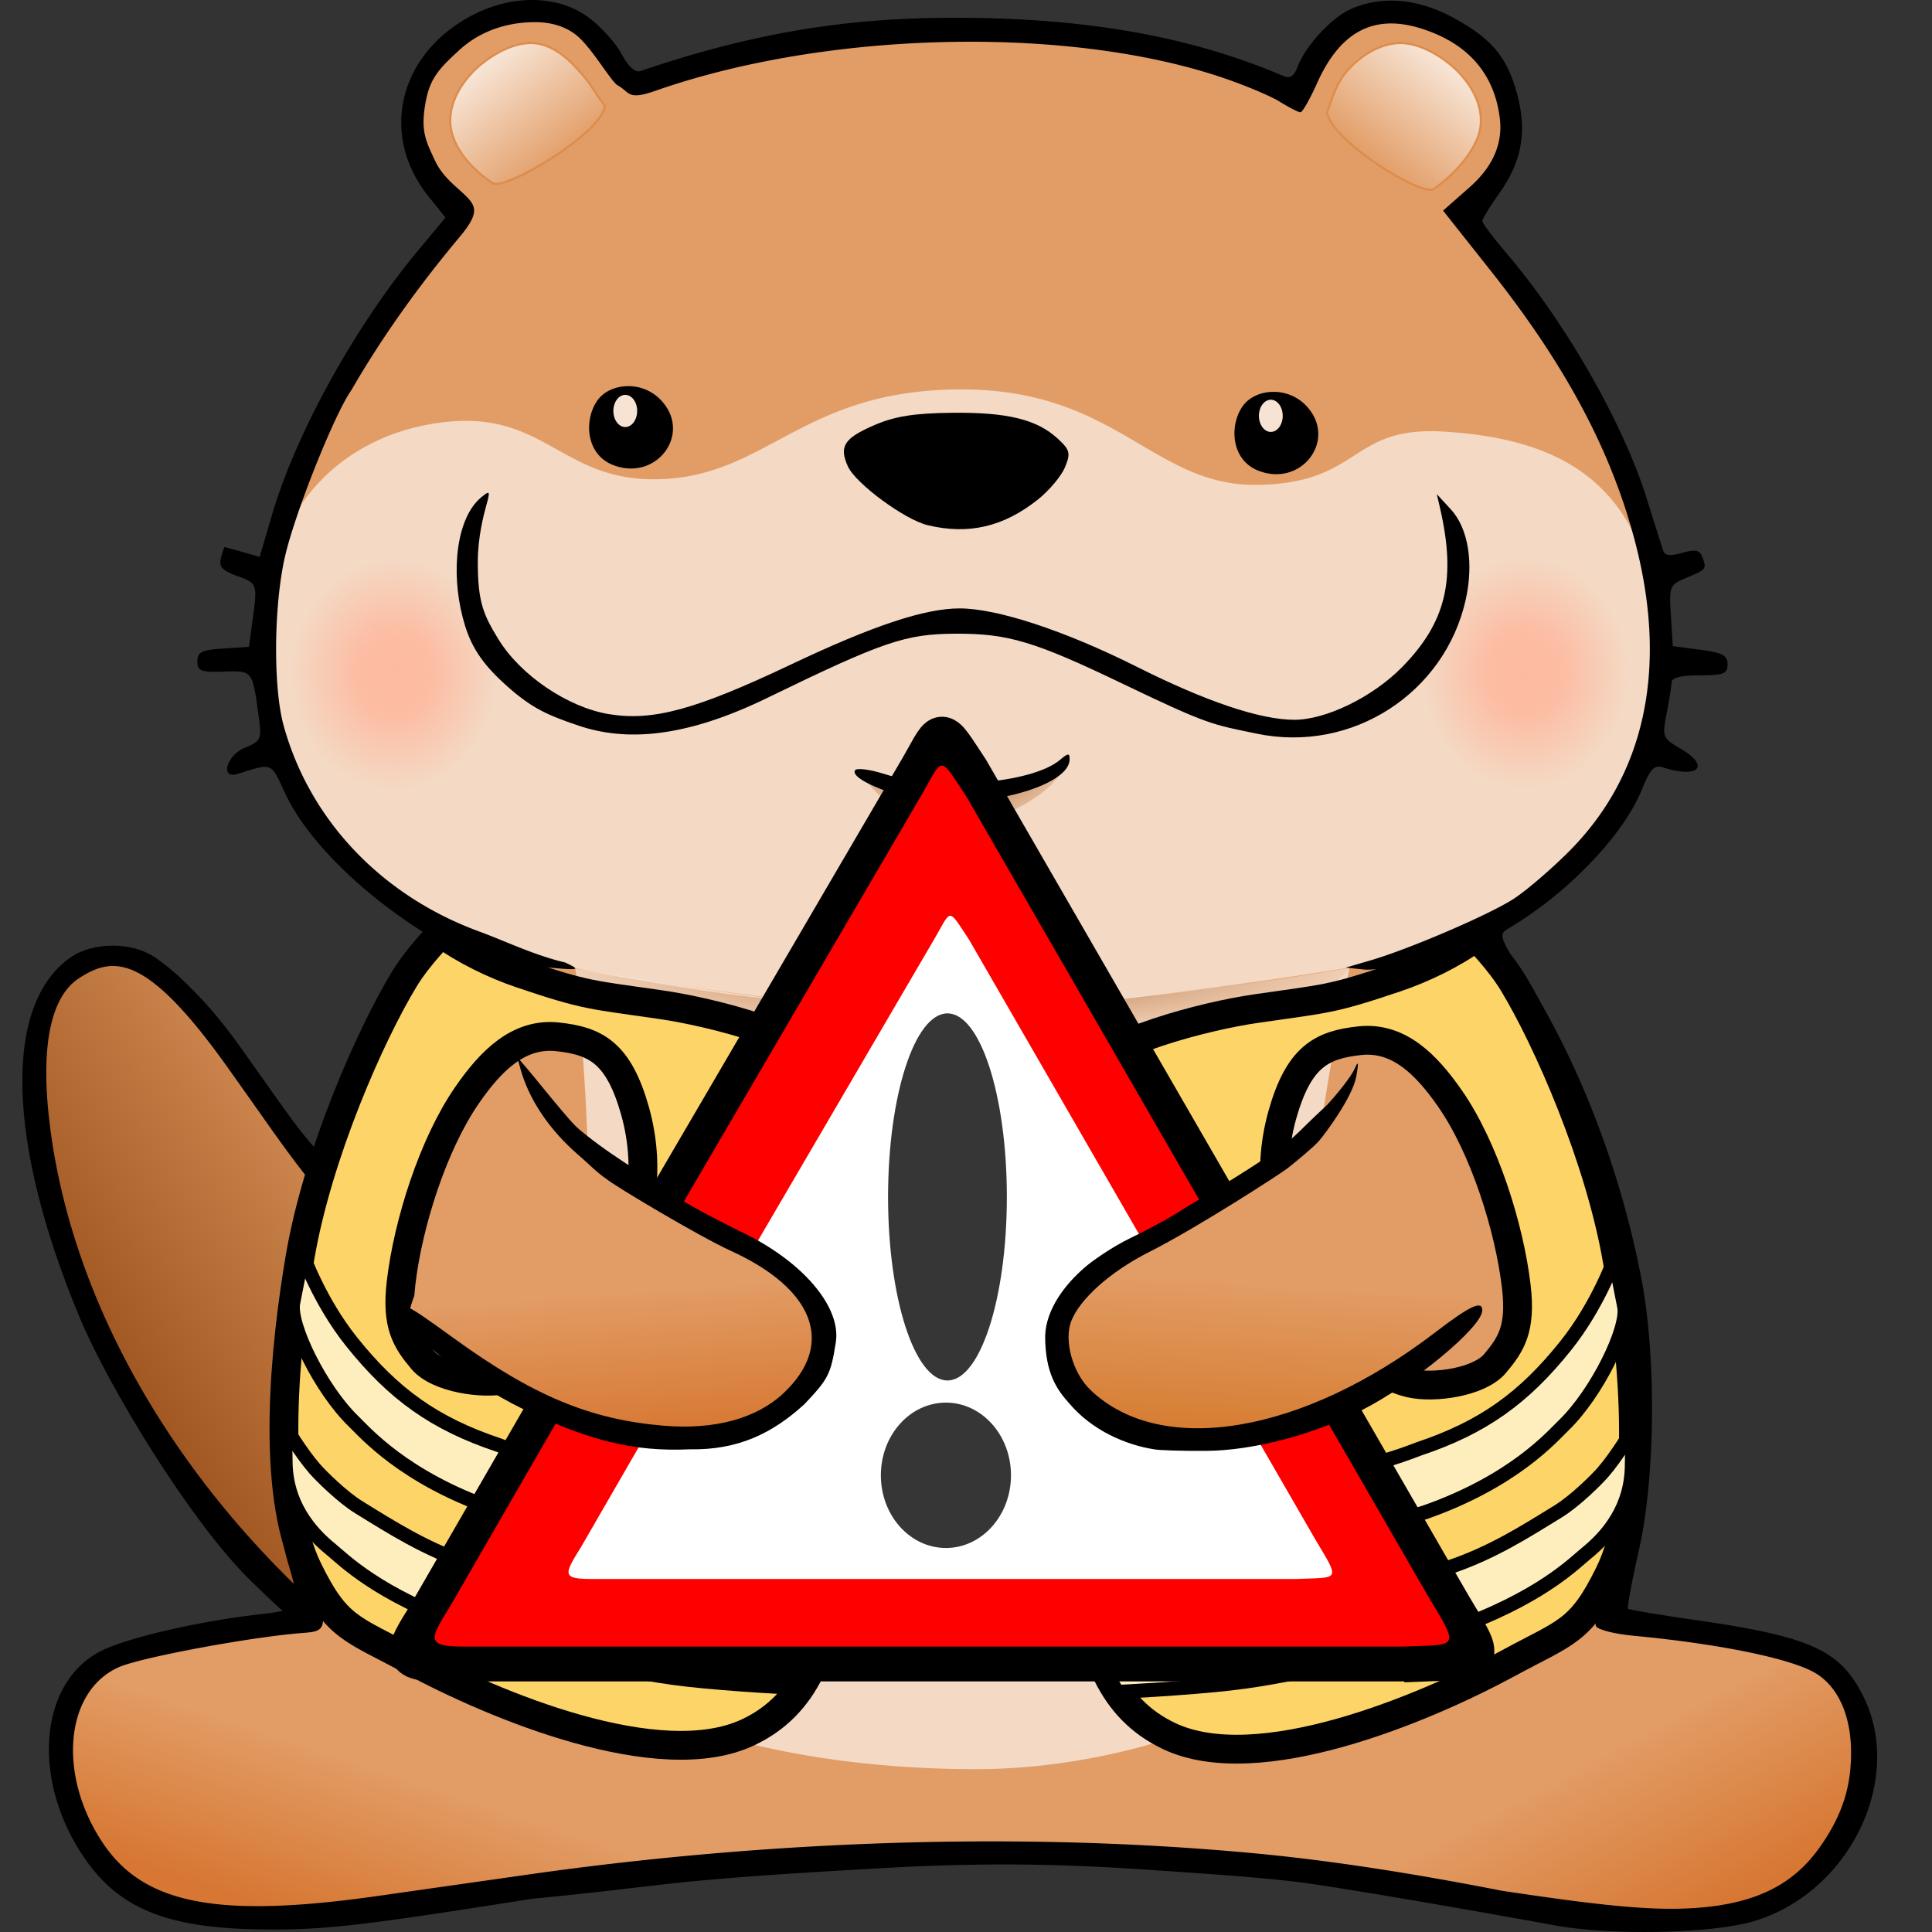 <svg width="346.59" height="346.59" viewBox="0 0 91.702 91.702" version="1.1" id="svg5" xml:space="preserve" xmlns:xlink="http://www.w3.org/1999/xlink" xmlns="http://www.w3.org/2000/svg"><rect x="0" y="0" width="91.702" height="91.702" fill="#333333" stroke="none"/><defs id="defs2"><linearGradient id="linearGradient4281"><stop style="stop-color:#0061b9;stop-opacity:1" offset="0" id="stop4279"/></linearGradient><linearGradient id="linearGradient4275"><stop style="stop-color:#6ab7ff;stop-opacity:1" offset="0" id="stop4273"/></linearGradient><linearGradient id="linearGradient42084"><stop style="stop-color:#e29c64;stop-opacity:1" offset="0" id="stop42080"/><stop style="stop-color:#a15721;stop-opacity:1" offset="1" id="stop42082"/></linearGradient><linearGradient id="linearGradient39601"><stop style="stop-color:#e29d66;stop-opacity:1" offset="0" id="stop39597"/><stop style="stop-color:#d77733;stop-opacity:1" offset="1" id="stop39599"/></linearGradient><linearGradient id="linearGradient35143"><stop style="stop-color:#e29d66;stop-opacity:1" offset="0" id="stop35139"/><stop style="stop-color:#d77833;stop-opacity:1" offset="1" id="stop35141"/></linearGradient><linearGradient id="linearGradient33410"><stop style="stop-color:#e29d66;stop-opacity:1" offset="0" id="stop33406"/><stop style="stop-color:#d77e34;stop-opacity:1" offset="1" id="stop33408"/></linearGradient><linearGradient id="linearGradient31224"><stop style="stop-color:#8e4e1c;stop-opacity:1" offset="0" id="stop31220"/><stop style="stop-color:#e29d66;stop-opacity:0" offset="1" id="stop31222"/></linearGradient><linearGradient id="linearGradient30258"><stop style="stop-color:#fdbaa0;stop-opacity:1" offset="0" id="stop30254"/><stop style="stop-color:#fdbaa0;stop-opacity:.91" offset=".367" id="stop30883"/><stop style="stop-color:#fdbaa0;stop-opacity:0" offset="1" id="stop30256"/></linearGradient><linearGradient id="linearGradient19398"><stop style="stop-color:#fff;stop-opacity:.8" offset="0" id="stop19394"/><stop style="stop-color:#fff;stop-opacity:0" offset="1" id="stop19396"/></linearGradient><linearGradient id="linearGradient15666"><stop style="stop-color:#fff;stop-opacity:.8" offset="0" id="stop15662"/><stop style="stop-color:#fff;stop-opacity:0" offset="1" id="stop15664"/></linearGradient><linearGradient xlink:href="#linearGradient19398" id="linearGradient15670" x1="113.246" y1="64.624" x2="117.254" y2="69.663" gradientUnits="userSpaceOnUse" gradientTransform="translate(-30.295 27.564)"/><linearGradient xlink:href="#linearGradient15666" id="linearGradient19402" gradientUnits="userSpaceOnUse" gradientTransform="matrix(-1 0 0 1 242.66 27.564)" x1="113.246" y1="64.624" x2="117.254" y2="69.663"/><linearGradient xlink:href="#linearGradient33410" id="linearGradient33412" x1="120.543" y1="150.283" x2="120.116" y2="157.288" gradientUnits="userSpaceOnUse"/><linearGradient xlink:href="#linearGradient35143" id="linearGradient35145" x1="91.209" y1="150.559" x2="91.724" y2="157.563" gradientUnits="userSpaceOnUse"/><linearGradient xlink:href="#linearGradient39601" id="linearGradient39603" x1="74.824" y1="172.437" x2="72.282" y2="180.109" gradientUnits="userSpaceOnUse" gradientTransform="translate(1.058)"/><linearGradient xlink:href="#linearGradient39601" id="linearGradient42075" gradientUnits="userSpaceOnUse" x1="73.7" y1="171.804" x2="69.297" y2="179.987" gradientTransform="matrix(-1 0 0 1 210.885 .283)"/><linearGradient xlink:href="#linearGradient42084" id="linearGradient42086-1" x1="92.538" y1="177.676" x2="92.597" y2="196.798" gradientUnits="userSpaceOnUse" gradientTransform="rotate(46.356 191.436 85.442)"/><pattern xlink:href="#pattern10242" id="pattern10249" patternTransform="scale(2.759)"/><pattern xlink:href="#pattern10235" id="pattern10245"/><pattern xlink:href="#pattern8051" id="pattern10238"/><pattern patternUnits="userSpaceOnUse" width="270.01" height="40.89" patternTransform="translate(1013.814 364.864)" id="pattern8051"><rect style="fill:#004588;fill-opacity:1;stroke:none;stroke-width:21.768;paint-order:stroke fill markers" id="rect4337" width="270.009" height="23.274" x="0" y="0" ry="0"/><rect style="display:inline;fill:#005eb8;fill-opacity:1;stroke:none;stroke-width:20.403;paint-order:stroke fill markers" id="rect4337-1" width="270.009" height="20.446" x="0" y="20.445" ry="0"/></pattern><pattern patternUnits="userSpaceOnUse" width="270.01" height="40.89" patternTransform="translate(1013.814 364.864)" id="pattern10235"><path style="fill:url(#pattern10238);stroke:none" id="rect8055" d="M0 0h270.01v40.89H0z"/></pattern><pattern patternUnits="userSpaceOnUse" width="270.01" height="40.89" patternTransform="translate(1013.814 364.864)" id="pattern10242"><path style="fill:url(#pattern10245);stroke:none" id="rect10240" d="M0 0h270.01v40.89H0z"/></pattern><pattern patternUnits="userSpaceOnUse" width="745.01" height="112.824" patternTransform="translate(869.814 148.526)" id="pattern10251"><path style="fill:url(#pattern10249);stroke:none;stroke-width:2.759" id="rect10247" d="M0 0h745.01v112.824H0z"/></pattern><radialGradient xlink:href="#linearGradient30258" id="radialGradient30260" cx="131.122" cy="122.588" fx="131.122" fy="122.588" r="2.549" gradientUnits="userSpaceOnUse" gradientTransform="matrix(1.912 0 0 2.153 -119.019 -142.484)"/><radialGradient xlink:href="#linearGradient30258" id="radialGradient30260-7" cx="131.122" cy="122.588" fx="131.122" fy="122.588" r="2.549" gradientUnits="userSpaceOnUse" gradientTransform="matrix(1.912 0 0 2.153 -172.694 -142.427)"/><radialGradient xlink:href="#linearGradient31224" id="radialGradient31226" cx="105.075" cy="122.366" fx="105.075" fy="122.366" r="18.455" gradientTransform="matrix(1.166 -.004 .001 .212 -16.4 109.933)" gradientUnits="userSpaceOnUse"/><radialGradient xlink:href="#linearGradient31224" id="radialGradient31226-1" cx="99.383" cy="121.614" fx="99.383" fy="121.614" r="18.455" gradientTransform="matrix(.4 -.013 .007 .212 65.256 101.51)" gradientUnits="userSpaceOnUse"/><clipPath clipPathUnits="userSpaceOnUse" id="clipPath1133"><path id="path1135" style="display:inline;fill:#000;fill-opacity:.295;stroke:none;stroke-width:9.135;stroke-dasharray:none;stroke-opacity:1;paint-order:stroke fill markers" d="M4049.961-708.57a2474.423 2474.423 0 0 1-2474.437-2474.399 2474.423 2474.423 0 0 1 2474.437-2474.437 2474.423 2474.423 0 0 1 2474.437 2474.437 2474.423 2474.423 0 0 1-2474.437 2474.4Zm0-262.119a2212.293 2212.293 0 0 0 2212.28-2212.28 2212.293 2212.293 0 0 0-2212.28-2212.317 2212.293 2212.293 0 0 0-2212.28 2212.317 2212.293 2212.293 0 0 0 2212.28 2212.28z"/></clipPath><clipPath id="clipPath18"><path d="M0 0h5102v678.547H0Z" id="path20"/></clipPath></defs><g id="layer1" transform="translate(-60.352 -89.516)" style="display:inline"><g id="layer2" style="display:inline" transform="rotate(10.193 -336.77 281.183)"><path style="display:inline;fill:#e29d66;fill-opacity:1;stroke:none;stroke-width:.6;stroke-dasharray:none;stroke-opacity:1;paint-order:stroke fill markers" d="M74.253 97.64s-3.618 2.315-5.67 2.79c-2.711.629-5.611.49-8.347-.014-3.6-.664-7.104-2.054-10.265-3.899-4.094-2.39-7.799-5.537-10.934-9.093-2.864-3.248-5.434-6.908-6.991-10.949-.922-2.393-1.601-5.04-1.283-7.585.112-.894.366-1.942 1.095-2.472.645-.47 1.613-.462 2.382-.248 1.541.429 3.275 1.689 4.492 2.728 2.033 1.735 3.77 3.694 5.91 5.294 1.2.898 1.727 2.087 3.114 2.655 1.526.625 3.24.778 4.888.695 1.619-.083 4.358-1.36 4.358-1.36z" id="path42078-6-3"/><path style="display:inline;fill:url(#linearGradient42086-1);fill-opacity:1;stroke:none;stroke-width:.6;stroke-dasharray:none;stroke-opacity:1;paint-order:stroke fill markers" d="M74.32 97.693s-3.619 2.315-5.67 2.79c-2.711.628-5.611.49-8.347-.015-3.6-.663-7.104-2.053-10.265-3.898-4.094-2.39-7.8-5.538-10.934-9.093-2.864-3.248-5.434-6.909-6.991-10.95-.922-2.392-1.601-5.04-1.283-7.584.112-.895.366-1.942 1.095-2.472.645-.47 1.612-.463 2.382-.249 1.541.43 3.274 1.69 4.492 2.728 2.033 1.735 3.77 3.695 5.91 5.295 1.2.897 1.727 2.087 3.114 2.655 1.526.625 3.24.778 4.888.694 1.619-.082 4.358-1.359 4.358-1.359z" id="path42078-6"/><path d="M72.18 95.517c-.494-.314 1.689 1.26.278 2.215-2.54 1.72-4.754 2.287-8.457 2.165-3.9-.128-7.364-1.007-11.083-2.811-10.098-4.897-17.976-13.24-20.923-22.516-1.256-3.954-1.011-6.237.067-7.26 1.412-1.338 2.923-1.753 7.655 2.86 4.206 4.098 5.91 6.13 9.25 7.245 1.76.587 4.45.65 5.384.124zM53.574 76.586c-.376.356-3.315.187-4.567-.262-.628-.225-1.796-1.375-3.023-2.097-1.922-1.13-2.607-1.955-5.788-5.059-.75-.732-1.568-1.449-2.275-1.963-1.183-.86-1.678-1.146-2.407-1.487-1.342-.628-3.139-.157-3.945.617-2.876 2.76-1.47 9.29 3.376 16.795 1.982 3.07 6.878 8.563 10.045 10.757 9.904 6.865 20.63 9.105 27.456 5.225l1.729-.983.8-2.851-20.216-19.244z" style="display:inline;fill:#000;stroke-width:.265" id="path30886"/></g><path style="display:inline;fill:#e29d66;fill-opacity:1;stroke-width:.265" d="M85.812 90.021c-.942-.024-1.605.074-2.55.553-3.56 1.804-4.529 4.689-2.153 7.645l1.15 1.38-1.338 1.905c-2.97 3.57-5.93 8.498-7.065 12.357l-.71 2.125c-.412 1.23-.381 1.992-.332 2.868.14 2.662-.376.37.194 4.34.475 1.229.094 1.094 1.24 3.507 1.003 2.175 3.886 4.913 7.003 6.832.04.024-.477 1.264-1.063 2.14-.585.876-1.712 2.52-2.58 4.31-.867 1.79-2.069 5.204-2.368 6.433-.262 1.08-.537 2.461-.839 4.207-.71 4.102-.794 9.816.134 12.893.305 1.01.522 2.4.463 2.495-.059.095-.666.56-1.579.663-2.95.332-6.649.994-7.87 1.633-2.89 1.514-3.224 5.307-.74 8.968 1.717 2.529 3.182 3.265 8.034 3.265 2.656 0 4.305-.143 12.182-1.387 13.173-2.059 15.086-1.397 26.223-1.553 2.906-.041 6.927.277 11.054.762 1.348.091 8.976 1.453 11.52 1.921 2.684.494 7.41.615 9.38.023 4.559-1.372 7.058-5.947 5.05-9.883-1.102-2.162-2.096-2.667-7.605-3.46-1.674-.24-3.646-.489-3.697-.537-.052-.048.195-1.514.534-3.015.77-3.418.79-9.403.089-13.11-.987-5.215-2.668-9.98-5.22-13.924-1.137-1.759-1.561-2.679-1.14-2.925 2.815-1.652 5.755-4.423 6.65-6.617.737-1.844.755-.967 1.187-3.394.298-2.785.085-1.774.315-3.023-.014-1.658-.451-3.333-.45-4.517-.06-.173-.412-1.283-.78-2.466-1.114-3.576-4.358-8.125-7.177-11.44-.638-.75-1.114-1.422-1.114-1.52 0-.099-.028-1.042.403-1.647 1.076-1.515 2.168-2.748 1.721-4.496-.463-1.811-1.27-2.556-3.11-3.557-1.667-.907-3.172-.776-4.64-.162-.936.39-1.414 1.627-1.802 2.647-.18.472-1.215.236-1.555.09-4.822-2.06-9.592-2.39-14.488-2.413-5.071-.024-9.263.405-15.031 2.358-.259.088-1.394-.045-1.727-.665-.281-.524-.943-1.327-1.527-1.756-.82-.398-1.463-.814-2.276-.853z" id="path6921-5"/><g id="g37910" style="display:inline" transform="translate(1.058)"><path style="display:inline;fill:#fff;fill-opacity:.617;stroke:none;stroke-width:.1;stroke-dasharray:none;stroke-opacity:.272;paint-order:stroke fill markers" d="M72.007 118.682c.091-5.104 3.62-8.624 8.462-9.138 4.842-.514 5.543 3.01 10.45 2.703 4.906-.307 6.614-4.248 14.014-4.248 7.4 0 9.094 4.616 14.065 4.531 4.97-.084 4.312-2.804 8.84-2.527 5.85.357 9.11 2.635 10.132 8.405.566 3.193-1.192 9.008-3.289 11.481-2.343 2.765-6.048 3.996-9.52 5.04-.638.193-1.302.427-1.954.538a191.984 191.984 0 0 1-9.88 1.393c-5.34.62-10.694.84-16.196.169-4.268-.52-10.87-1.408-12.601-2.102-1.128-.453-7.816-3.02-10.026-6.073-2.86-4.102-2.581-5.445-2.497-10.172z" id="path17214"/><ellipse style="fill:url(#radialGradient30260-7);fill-opacity:1;stroke:none;stroke-width:.152;stroke-dasharray:none;stroke-opacity:.272;paint-order:stroke fill markers" id="path27302-2" cx="78.04" cy="121.539" rx="4.875" ry="5.49"/><ellipse style="fill:url(#radialGradient30260);fill-opacity:1;stroke:none;stroke-width:.152;stroke-dasharray:none;stroke-opacity:.272;paint-order:stroke fill markers" id="path27302" cx="131.715" cy="121.482" rx="4.875" ry="5.49"/></g><path style="display:inline;fill:#fff;fill-opacity:.62;stroke:none;stroke-width:.6;stroke-dasharray:none;stroke-opacity:.272;paint-order:stroke fill markers" d="M87.662 135.489s.952 8.777.535 14.948c-.602 8.905-2.379 7.173-2.425 13.377-.052 6.879 11.252 9.702 21.015 9.674 8.138-.023 18.05-3.914 18.082-9.247.037-6.138-2.24-4.118-2.496-12.67-.182-6.094 2.04-16.118 2.04-16.118s-2.373.426-5.445.829a182.16 182.16 0 0 1-9.693.995c-3.437.244-7.646-.033-10.598-.218-2.953-.186-11.015-1.57-11.015-1.57Z" id="path19552"/><path style="display:inline;fill:url(#radialGradient31226-1);fill-opacity:1;stroke:none;stroke-width:.1;stroke-dasharray:none;stroke-opacity:.272;paint-order:stroke fill markers" d="M101.376 126.459c-.304-.388 2.598.914 3.948.908 1.831-.007 4.584-1.167 5.344-1.275-.015.72-2.527 2.47-4.7 2.566-1.95-.04-3.573-.78-4.592-2.2z" id="path30977-9"/><path style="display:inline;fill:#000;stroke-width:.265" d="M111.042 125.332c-.066.003-.181.085-.376.25-1.335 1.126-5.785 1.486-8.334.673-.692-.221-1.32-.3-1.397-.176-.167.27.68.752 2.125 1.206 2.796.88 8.028-.238 8.061-1.723.003-.156-.013-.233-.079-.23z" id="path2495"/><path style="display:inline;fill:#000;stroke-width:.265" d="M83.503 112.908c-.054.008-.155.084-.311.213-1.169.97-1.453 3.497-.875 5.712.285 1.093.706 1.971 1.92 3.085 1.295 1.189 2.024 1.514 3.581 2.041 2.182.738 4.96.623 8.933-1.308 5.53-2.689 6.577-3.046 8.955-3.057 2.498-.012 3.751.365 7.978 2.397 4.038 1.94 4.201 1.907 6.309 2.346 4.576.953 8.94-1.959 9.925-6.34.395-1.756.126-3.406-.703-4.305l-.665-.722.153.661c.778 3.373.29 5.42-1.8 7.549-1.396 1.423-3.627 2.509-5.134 2.501-1.623-.009-4.186-.873-7.457-2.516-3.414-1.713-6.625-2.771-8.412-2.771-1.657 0-4.114.817-8 2.66-4.524 2.146-6.55 2.7-8.635 2.36-1.949-.317-4.197-1.835-5.248-3.544-.718-1.167-.987-1.767-.987-3.684 0-1.176.283-2.242.4-2.668.124-.444.163-.623.073-.61z" id="path2493"/><path style="display:inline;fill:#000;stroke-width:.265" d="M105.541 109.109c-1.792.019-2.707.164-3.672.579-1.454.625-1.705 1.014-1.27 1.97.371.813 2.695 2.525 3.784 2.786 1.944.467 3.608.078 5.24-1.224.53-.423 1.104-1.108 1.276-1.523.278-.673.242-.819-.338-1.357-.987-.915-2.39-1.26-5.02-1.231z" id="path2491"/><path style="display:inline;fill:url(#linearGradient39603);fill-opacity:1;stroke:none;stroke-width:.6;stroke-dasharray:none;stroke-opacity:1;paint-order:stroke fill markers" d="M64.326 169.087c-1.58 1.726-1.137 4.932-.388 7.15.49 1.446 2.049 2.738 3.403 3.445 3.438 1.795 7.8.553 11.671.301 2.472-.161 7.504-.24 10.277-1.707 5.086-3.305-7.908-10.055-11.31-11.601 0 0-10.696-.818-13.653 2.412z" id="path39448"/><path style="display:inline;fill:url(#linearGradient42075);fill-opacity:1;stroke:none;stroke-width:.6;stroke-dasharray:none;stroke-opacity:1;paint-order:stroke fill markers" d="M147.617 169.37c1.58 1.726 1.045 4.719.296 6.936-.488 1.447-1.957 2.556-3.31 3.263-3.439 1.795-7.893.736-11.763.484-2.472-.161-7.29-.18-10.064-1.646-5.086-3.305 7.969-10.268 11.371-11.814 0 0 10.513-.453 13.47 2.777z" id="path39448-6"/><path style="display:inline;fill:#000;stroke-width:.265" d="M85.74 89.517c-.942-.023-1.943.203-2.888.681-3.56 1.805-4.53 5.695-2.154 8.651l.8.994-1.314 1.578c-2.971 3.57-5.779 8.65-6.914 12.51l-.593 2.019-.814-.234a20.145 20.145 0 0 0-.852-.233c-.02 0-.098.235-.173.522-.107.407.06.593.763.846.975.353.978.363.732 2.154l-.166 1.214-1.223.08c-1.02.065-1.222.167-1.222.608 0 .46.162.523 1.246.487 1.375-.046 1.366-.057 1.653 2.056.158 1.172.133 1.233-.64 1.553-.89.37-1.205 1.516-.341 1.244 1.664-.524 1.559-.568 2.245.92 1.003 2.176 3.64 4.797 6.756 6.716.04.024-.407.76-.992 1.637-.585.876-1.607 2.344-2.475 4.134-.867 1.79-2.127 5.455-2.411 6.583-.253 1.006-.67 2.557-.971 4.303-.71 4.102-.678 10.144.25 13.22.306 1.01.487 1.921.429 2.016-.059.095-.854.257-1.767.36-2.949.331-6.391 1.133-7.612 1.772-2.89 1.514-3.248 6.09-.763 9.752 1.716 2.529 4.082 3.44 8.934 3.44 2.656 0 4.457-.213 12.334-1.457 6.937-.67 5.973-.87 17.026-1.477 5.648-.31 9.47-.09 12.666.128 2.875.196 5.307.364 7.04.602 2.409.331 9.275 1.538 11.819 2.006 2.684.494 7.493.393 9.461-.2 4.56-1.371 7.164-6.788 5.157-10.724-1.103-2.163-2.494-2.784-8.004-3.577-1.673-.24-3.084-.478-3.135-.526-.052-.048.184-1.315.522-2.816.77-3.418.825-9.075.124-12.783-.986-5.215-3.03-10.505-5.582-14.45-1.137-1.758-1.21-1.965-.79-2.212 2.815-1.652 5.487-4.422 6.38-6.616.412-1.01.587-1.19 1.026-1.051 1.674.525 2.228-.058.836-.88-.883-.52-.901-.564-.684-1.686.122-.633.228-1.3.234-1.482.008-.219.458-.33 1.334-.33 1.139 0 1.323-.073 1.323-.52 0-.424-.243-.553-1.3-.693l-1.3-.173-.09-1.448c-.086-1.416-.069-1.457.772-1.808.923-.386.937-.405.708-1.002-.116-.302-.335-.342-.94-.168-.55.158-.822.13-.9-.09-.06-.174-.413-1.284-.781-2.467-1.114-3.575-3.83-8.336-6.65-11.65-.638-.75-1.16-1.445-1.16-1.544 0-.098.352-.675.783-1.281 1.076-1.514 1.343-2.899.895-4.647-.463-1.812-1.2-2.711-3.039-3.712-1.667-.908-3.344-1.065-4.812-.451-.936.39-2.2 1.74-2.589 2.76-.18.472-.361.586-.701.44-4.822-2.06-9.863-2.696-14.92-2.752-5.258-.057-9.802.569-15.57 2.522-.259.088-.575-.197-.908-.817-.282-.524-.99-1.304-1.574-1.733-.707-.52-1.59-.794-2.533-.818zm.036 1.05c.73.005 1.4.2 1.909.6.756.594 1.663 2.221 1.987 2.401.595.33.448.728 1.797.255 8.09-2.832 19.433-3.11 26.804-.657 1.091.363 2.356.89 2.81 1.17.453.28.9.51.995.51.093 0 .45-.625.792-1.39 1.21-2.699 3.032-3.447 5.653-2.32 1.98.853 2.834 2.368 3.022 4.038.131 1.17-.335 2.258-1.437 3.228l-1.261 1.111 2.25 2.839c3.624 4.573 5.8 8.687 6.912 13.067 1.499 5.908.4 10.915-3.181 14.506-.883.886-2.09 1.915-2.681 2.287-1.214.765-4.934 2.36-6.73 2.884l-1.19.348.862.09c.474.05 1.81-.155 2.97-.455 1.158-.3 2.228-.546 2.376-.546.148 0 .633.645 1.078 1.434.53.93 1.173 1.74 1.632 2.68 1.401 2.871 2.597 5.82 3.391 8.965 1.556 6.16 1.496 13.873-.137 17.783-.228.546-.362 1.13-.297 1.299.064.169.872.377 1.794.464 4.09.385 7.502 1.088 8.644 1.783 1.052.64 1.659 1.984 1.672 3.706.012 1.602-.378 2.976-1.47 4.526-1.281 1.82-3.155 2.84-6.594 2.937-2.145.06-4.885-.31-8.513-.85-3.802-.747-7.874-1.416-11.736-1.777-12.502-1.17-24.694-.367-34.17.964l-7.408 1.055c-7.629 1.088-11.153.408-13.102-2.53-2.148-3.234-1.778-7.195.777-8.325 1.054-.467 6.358-1.451 8.753-1.625 1.286-.094 1.083-.27.376-3.65-.43-2.058-.813-2.85-.799-6.954.013-3.687.44-5.363.813-7.156.239-1.15.837-3.865 1.567-5.78.557-1.463.832-2.218 1.524-3.574.691-1.356 2.251-3.89 2.698-4.499l.812-1.108 1.399.485c.77.267 2.173.556 3.12.642 1.635.148 1.68.138.925-.225-1.47-.347-2.798-.998-4.056-1.463-4.654-1.696-8.077-5.294-9.315-9.79-.517-1.879-.463-5.917.11-8.202.55-2.196 2.332-6.62 3.107-7.714 1.463-2.535 3.205-4.957 5.09-7.213 1.103-1.303.828-1.567.077-2.256-.288-.264-.866-.729-1.178-1.386-.46-.969-.69-1.426-.492-2.659.2-1.25.613-1.7 1.635-2.635 1.052-.964 2.398-1.327 3.614-1.318z" id="path6921"/><path style="display:inline;fill:url(#linearGradient15670);fill-opacity:1;stroke:#dd8c4b;stroke-width:.1;stroke-dasharray:none;stroke-opacity:1;paint-order:stroke fill markers" d="M83.74 98.217c-.96-.65-1.754-1.53-1.965-2.497-.21-.966.238-1.932.914-2.68.676-.748 1.945-1.555 3-1.477 1.054.078 1.838.958 2.314 1.507.476.55.532.783 1.066 1.477-.182 1.319-4.704 4-5.33 3.67z" id="path12648"/><path style="display:inline;fill:url(#linearGradient19402);fill-opacity:1;stroke:#de8c4a;stroke-width:.1;stroke-dasharray:none;stroke-opacity:1;paint-order:stroke fill markers" d="M128.388 98.497c.96-.65 1.991-1.81 2.202-2.777.21-.966-.238-1.932-.914-2.68-.676-.748-1.946-1.555-3-1.477-1.054.078-1.925.785-2.4 1.335-.476.55-.662 1.192-.937 1.95.182 1.32 4.424 3.98 5.05 3.649z" id="path12648-6"/><path style="display:inline;fill:url(#radialGradient31226);fill-opacity:1;stroke:none;stroke-width:.1;stroke-dasharray:none;stroke-opacity:.272;paint-order:stroke fill markers" d="M87.582 135.478s6.78 1.336 10.595 1.555c4.377.25 10.352.36 14.942-.066 3.898-.362 11.236-1.52 11.236-1.52s.118.033 0 .117c-.064.046-1.938 2.168-7.136 3.287-2.948.633-7.4.79-10.848.836-3.452.046-7.142-.537-8.322-.683-6.486-.806-10.624-3.301-10.624-3.301z" id="path30977"/><g id="right_eye" style="display:inline" transform="translate(1.058)"><path style="fill:#000;stroke-width:.265" d="M119.888 108.12a2.33 2.33 0 0 0-.296 0c-.272.017-.97.13-1.36.742-.6.942-.468 2.5.783 2.992 2.035.8 3.72-1.411 2.36-2.986a2.117 2.117 0 0 0-1.487-.749z" id="path2489"/><ellipse style="display:inline;fill:#f7e3d3;fill-opacity:1;stroke:#000;stroke-width:0;stroke-dasharray:none;stroke-opacity:.719;paint-order:stroke fill markers" id="path1281-6" cx="119.613" cy="109.253" rx=".565" ry=".764"/></g><g id="left_eye" style="display:inline" transform="translate(1.058)"><path style="fill:#000;stroke-width:.265" d="M88.962 107.85c-.271.017-.97.13-1.36.743-.6.941-.468 2.5.783 2.992 2.035.8 3.721-1.411 2.361-2.986a2.123 2.123 0 0 0-1.784-.749z" id="path2487"/><ellipse style="display:inline;fill:#f7e3d3;fill-opacity:1;stroke:#000;stroke-width:0;stroke-dasharray:none;stroke-opacity:.719;paint-order:stroke fill markers" id="path1281-6-7" cx="88.972" cy="109.022" rx=".565" ry=".764"/></g><g id="g6432" transform="translate(.575 -8.219)" style="display:inline"><path style="fill:#191919;fill-opacity:1;stroke:none;stroke-width:1.764;stroke-dasharray:none;stroke-opacity:1;paint-order:stroke fill markers" d="M106.734 169.306s.495-.155.64.049c.114.16.189.426.038.525a421.45 421.45 0 0 0-3.748 2.542s-.485.099-.674-.129c-.143-.171.063-.57.063-.57 1.179-.93 2.41-1.594 3.68-2.417z" id="path5974"/><path style="fill:#191919;fill-opacity:1;stroke:none;stroke-width:1.764;stroke-dasharray:none;stroke-opacity:1;paint-order:stroke fill markers" d="M106.472 172.633s.462.237.639.06c.14-.138.258-.387.127-.51-.839-.785-3.265-3.14-3.265-3.14s-.46-.18-.686.013c-.17.145-.034.572-.034.572 1.005 1.116 2.105 1.98 3.22 3.005z" id="path5974-2"/></g></g><g id="layer6" style="display:inline" transform="translate(-27.505 -24.646)"><g id="Yellow_vest" style="display:inline" transform="translate(1.058)"><g id="g3352"><path id="path1716" style="fill:#fdd467;fill-opacity:1;stroke:#000;stroke-width:1.367;stroke-dasharray:none;paint-order:stroke fill markers" d="M47.383 68.941s-1.089 1.095-1.745 2.176c-1.633 2.692-4.116 8.333-4.948 13.196-.701 4.1-1.454 11.09.375 14.826 1.372 2.803 2.06 2.778 4.801 4.268 4.08 2.215 11.893 5.445 16.09 3.462 2.818-1.332 3.577-3.978 4.167-7.144.917-4.917 1.932-11.14 2.117-16.14.114-3.095.744-5.81-1.502-7.944-1.855-1.762-6.429-2.947-8.933-3.31-3.29-.478-3.487-.406-6.636-1.472-1.264-.429-2.664-1.105-3.786-1.918zm5.516 4.917c1.842.193 2.918.77 3.695 3.535.776 2.794.325 5.65-1.31 8.045-1.334 1.956-2.464 4.142-4.77 4.677-1.127.262-3.279-.049-4.022-.935-.763-.91-1.241-1.643-1.008-3.643.328-2.814 1.522-6.586 3.136-8.915 1.118-1.616 2.437-2.957 4.28-2.764z"/><path style="fill:#ffeebd;fill-opacity:1;stroke:#000;stroke-width:.667;paint-order:stroke fill markers" d="M40.816 84.185s.781 2.225 2.322 4.15c1.984 2.48 3.926 3.884 6.989 4.905 3.383 1.324 7.285 1.7 11.035 2.186 1.979.256 5.656.231 5.656.231l-.536 3.307s-4.015-.236-5.772-.531c-3.626-.466-7.19-1.105-10.682-2.186-4.224-1.481-6.042-3.6-6.586-4.125-1.58-1.525-3.081-4.607-2.879-5.638z" id="path2778"/><path style="fill:#ffeebd;fill-opacity:1;stroke:#000;stroke-width:.667;paint-order:stroke fill markers" d="M39.975 92.346s.737 1.243 1.406 2.01c.316.362 1.321 1.354 2.103 1.836 1.595.982 3.168 1.99 5.223 2.674 3.383 1.324 7.426 2.099 11.176 2.584 1.979.256 5.72.511 5.72.511-.17.997-.734 2.118-1.195 2.81 0 0-3.282-.163-5.365-.403-3.631-.42-6.963-1.463-10.455-2.544-4.224-1.481-5.852-3.168-6.439-3.646-1.816-1.477-2.132-3.074-2.148-4.125z" id="path2778-0"/></g><g id="g3347"><path id="path1716-9" style="fill:#fdd467;fill-opacity:1;stroke:#000;stroke-width:1.367;stroke-dasharray:none;paint-order:stroke fill markers" d="M96.52 69.124s1.089 1.095 1.745 2.176c1.633 2.692 4.116 8.333 4.948 13.196.701 4.1 1.454 11.09-.375 14.826-1.372 2.803-2.06 2.778-4.801 4.268-4.08 2.215-11.893 5.445-16.09 3.462-2.818-1.332-3.577-3.978-4.167-7.144-.917-4.917-1.932-11.14-2.117-16.14-.114-3.095-.744-5.81 1.502-7.944 1.855-1.762 6.429-2.947 8.933-3.31 3.29-.478 3.487-.406 6.636-1.472 1.264-.429 2.664-1.105 3.786-1.918zm-5.516 4.917c-1.842.193-2.918.769-3.695 3.535-.776 2.794-.325 5.65 1.31 8.045 1.334 1.956 2.464 4.142 4.77 4.677 1.127.262 3.279-.049 4.022-.935.763-.91 1.241-1.643 1.008-3.643-.328-2.814-1.522-6.586-3.136-8.915-1.118-1.616-2.437-2.957-4.28-2.764z"/><path style="fill:#ffeebd;fill-opacity:1;stroke:#000;stroke-width:.667;paint-order:stroke fill markers" d="M103.088 84.368s-.782 2.225-2.323 4.15c-1.984 2.48-3.926 3.884-6.989 4.905-3.383 1.324-7.285 1.7-11.035 2.186-1.979.256-5.656.231-5.656.231l.536 3.307s4.015-.236 5.772-.531c3.626-.466 7.19-1.105 10.682-2.186 4.224-1.481 6.042-3.6 6.586-4.125 1.58-1.525 3.081-4.607 2.879-5.638z" id="path2778-1"/><path style="fill:#ffeebd;fill-opacity:1;stroke:#000;stroke-width:.667;paint-order:stroke fill markers" d="M103.928 92.529s-.737 1.243-1.406 2.01c-.316.362-1.321 1.354-2.103 1.836-1.595.982-3.168 1.99-5.223 2.674-3.383 1.324-7.426 2.099-11.176 2.584-1.978.255-5.72.511-5.72.511.17.997.734 2.118 1.195 2.81 0 0 3.282-.163 5.365-.403 3.631-.42 6.963-1.463 10.455-2.544 4.224-1.481 5.852-3.168 6.439-3.646 1.816-1.477 2.132-3.074 2.148-4.125z" id="path2778-0-3"/></g></g></g><g id="layer4" transform="translate(-60.913 -88.954)" style="display:inline"><g id="g9221" transform="translate(-99.97 -45.65)" style="display:inline"><path id="path1797" style="display:inline;fill:#fffffa;stroke:#000;stroke-width:2;stroke-dasharray:none;stroke-opacity:1;paint-order:stroke fill markers" d="M228.539 213.411h-46.435c-2.203.026-2.032-.268-.898-2.09l11.595-20.084 11.59-19.821c1.331-2.229.961-2.464 2.44-.229l11.575 20.05 11.307 19.584c1.646 2.75 1.594 2.472-1.174 2.59z"/><path id="path1797-1" style="display:inline;fill:#fe0000;fill-opacity:1;stroke:none;stroke-width:1.91;stroke-dasharray:none;stroke-opacity:1;paint-order:stroke fill markers" d="M227.498 212.758h-44.342c-2.104.024-1.94-.256-.858-1.997l11.073-19.178 11.067-18.928c1.272-2.128.918-2.352 2.33-.218l11.054 19.146 10.797 18.7c1.572 2.628 1.522 2.362-1.121 2.475z"/><path id="path1797-1-4" style="display:inline;fill:#fff;fill-opacity:1;stroke:none;stroke-width:.2;stroke-dasharray:none;stroke-opacity:1;paint-order:stroke fill markers" d="M222.479 209.549h-33.377c-1.585.018-1.462-.193-.647-1.503l8.335-14.436 8.33-14.248c.958-1.602.692-1.77 1.754-.165l8.32 14.413 8.128 14.077c1.184 1.977 1.146 1.777-.843 1.862z"/></g><ellipse style="fill:#010000;fill-opacity:.788;stroke-width:.29;stroke-linejoin:bevel;stroke-dasharray:none" id="path3283" cx="105.811" cy="158.979" rx="3.088" ry="3.45"/><ellipse style="fill:#010000;fill-opacity:.788;stroke-width:.473;stroke-linejoin:bevel;stroke-dasharray:none" id="path3285" cx="105.884" cy="145.766" rx="2.819" ry="8.712"/></g><g id="layer3" transform="translate(-60.352 -89.516)" style="display:inline"><g id="right_hand" style="display:inline"><path style="display:inline;fill:url(#linearGradient33412);fill-opacity:1;stroke-width:.265" d="M130.41 151.738c-.289.221-1.764 1.253-2.101 1.566-5.466 5.09-13.39 5.462-16.587 2.406-.876-.837-1.263-2.695-.924-3.586.388-1.02 1.947-2.312 3.886-3.288 2.177-1.096 6.066-3.652 6.418-3.928.352-.276 1.188-.975 1.46-1.284.273-.31 1.787-1.927 1.96-2.901 1.087 3.178 4.207 6.152 5.888 11.015z" id="path2499-6"/><path style="fill:#000;stroke-width:.265" d="M124.784 140.002c-.024.009-.07.094-.138.251-.135.309-.718 1.074-1.298 1.701-1.595 1.495-1.179 1.187-2.086 1.936-.777.567-2.129 1.458-4.746 3.01-.416.295-1.53.91-2.476 1.364-.946.455-1.875 1.13-2.17 1.383-.98.84-1.858 2.002-1.91 3.263-.005 1.802.583 2.593 1.135 3.208 1.1 1.308 2.715 1.98 4.016 2.186.211.05 1.337.085 2.5.077 2.205-.015 5.047-.757 7.358-1.922 2.455-1.238 5.74-3.955 5.74-4.749 0-.49-.584-.217-2.23 1.044-6.287 4.82-13.01 5.947-16.361 2.744-.876-.837-1.263-2.372-.924-3.263.388-1.02 1.796-2.334 3.735-3.31 2.177-1.096 6.174-3.673 6.526-3.95.352-.275 1.23-.995 1.503-1.305.273-.31 1.593-2.078 1.767-3.051.077-.433.099-.631.059-.617z" id="path2499"/></g><g id="left_hand" style="display:inline"><path style="display:inline;fill:url(#linearGradient35145);fill-opacity:1;stroke-width:.265" d="M85.169 140.32c.7 2.336 2.446 3.555 2.835 3.88.318.294.885.817 1.31 1.102.383.333 4.371 2.778 5.813 3.433 3.996 1.817 5.043 4.677 2.595 6.993-1.286 1.216-3.476 1.952-5.905 1.747-3.08-.261-7.745-2.213-9.589-3.584-.246-.183-2.331-1.828-2.47-1.977.378-2.313 4.588-8.302 5.41-11.594z" id="path2497-8"/><path style="fill:#000;stroke-width:.265" d="m84.903 139.692.182.662c.7 2.337 2.519 3.805 2.9 4.14.325.285.713.687 1.139.972.382.333 4.456 2.756 5.897 3.411 3.997 1.818 4.98 4.44 2.531 6.756-1.286 1.216-3.282 1.759-5.711 1.553-3.49-.295-6.188-1.422-9.972-4.167-2.293-1.664-2.49-1.757-2.49-1.177 0 .739 3.278 3.33 5.689 4.498 3.247 1.572 5.356 2.088 8.034 1.967 2.274.042 3.915-.756 5.429-2.139 1.113-1.177 1.253-1.402 1.486-2.9.305-1.719-1.616-3.956-4.61-5.34-1.81-.916-2.602-1.333-3.996-2.28l-1.02-.694c-.56-.37-1.362-.882-2.243-1.582-.428-.34-.524-.43-1.162-1.182-.635-.749-1.34-1.636-1.604-1.942z" id="path2497"/></g></g><style type="text/css" id="style45626">.st0{fill:#dd0031}.st1{fill:#c3002f}.st2{fill:#fff}</style></svg>